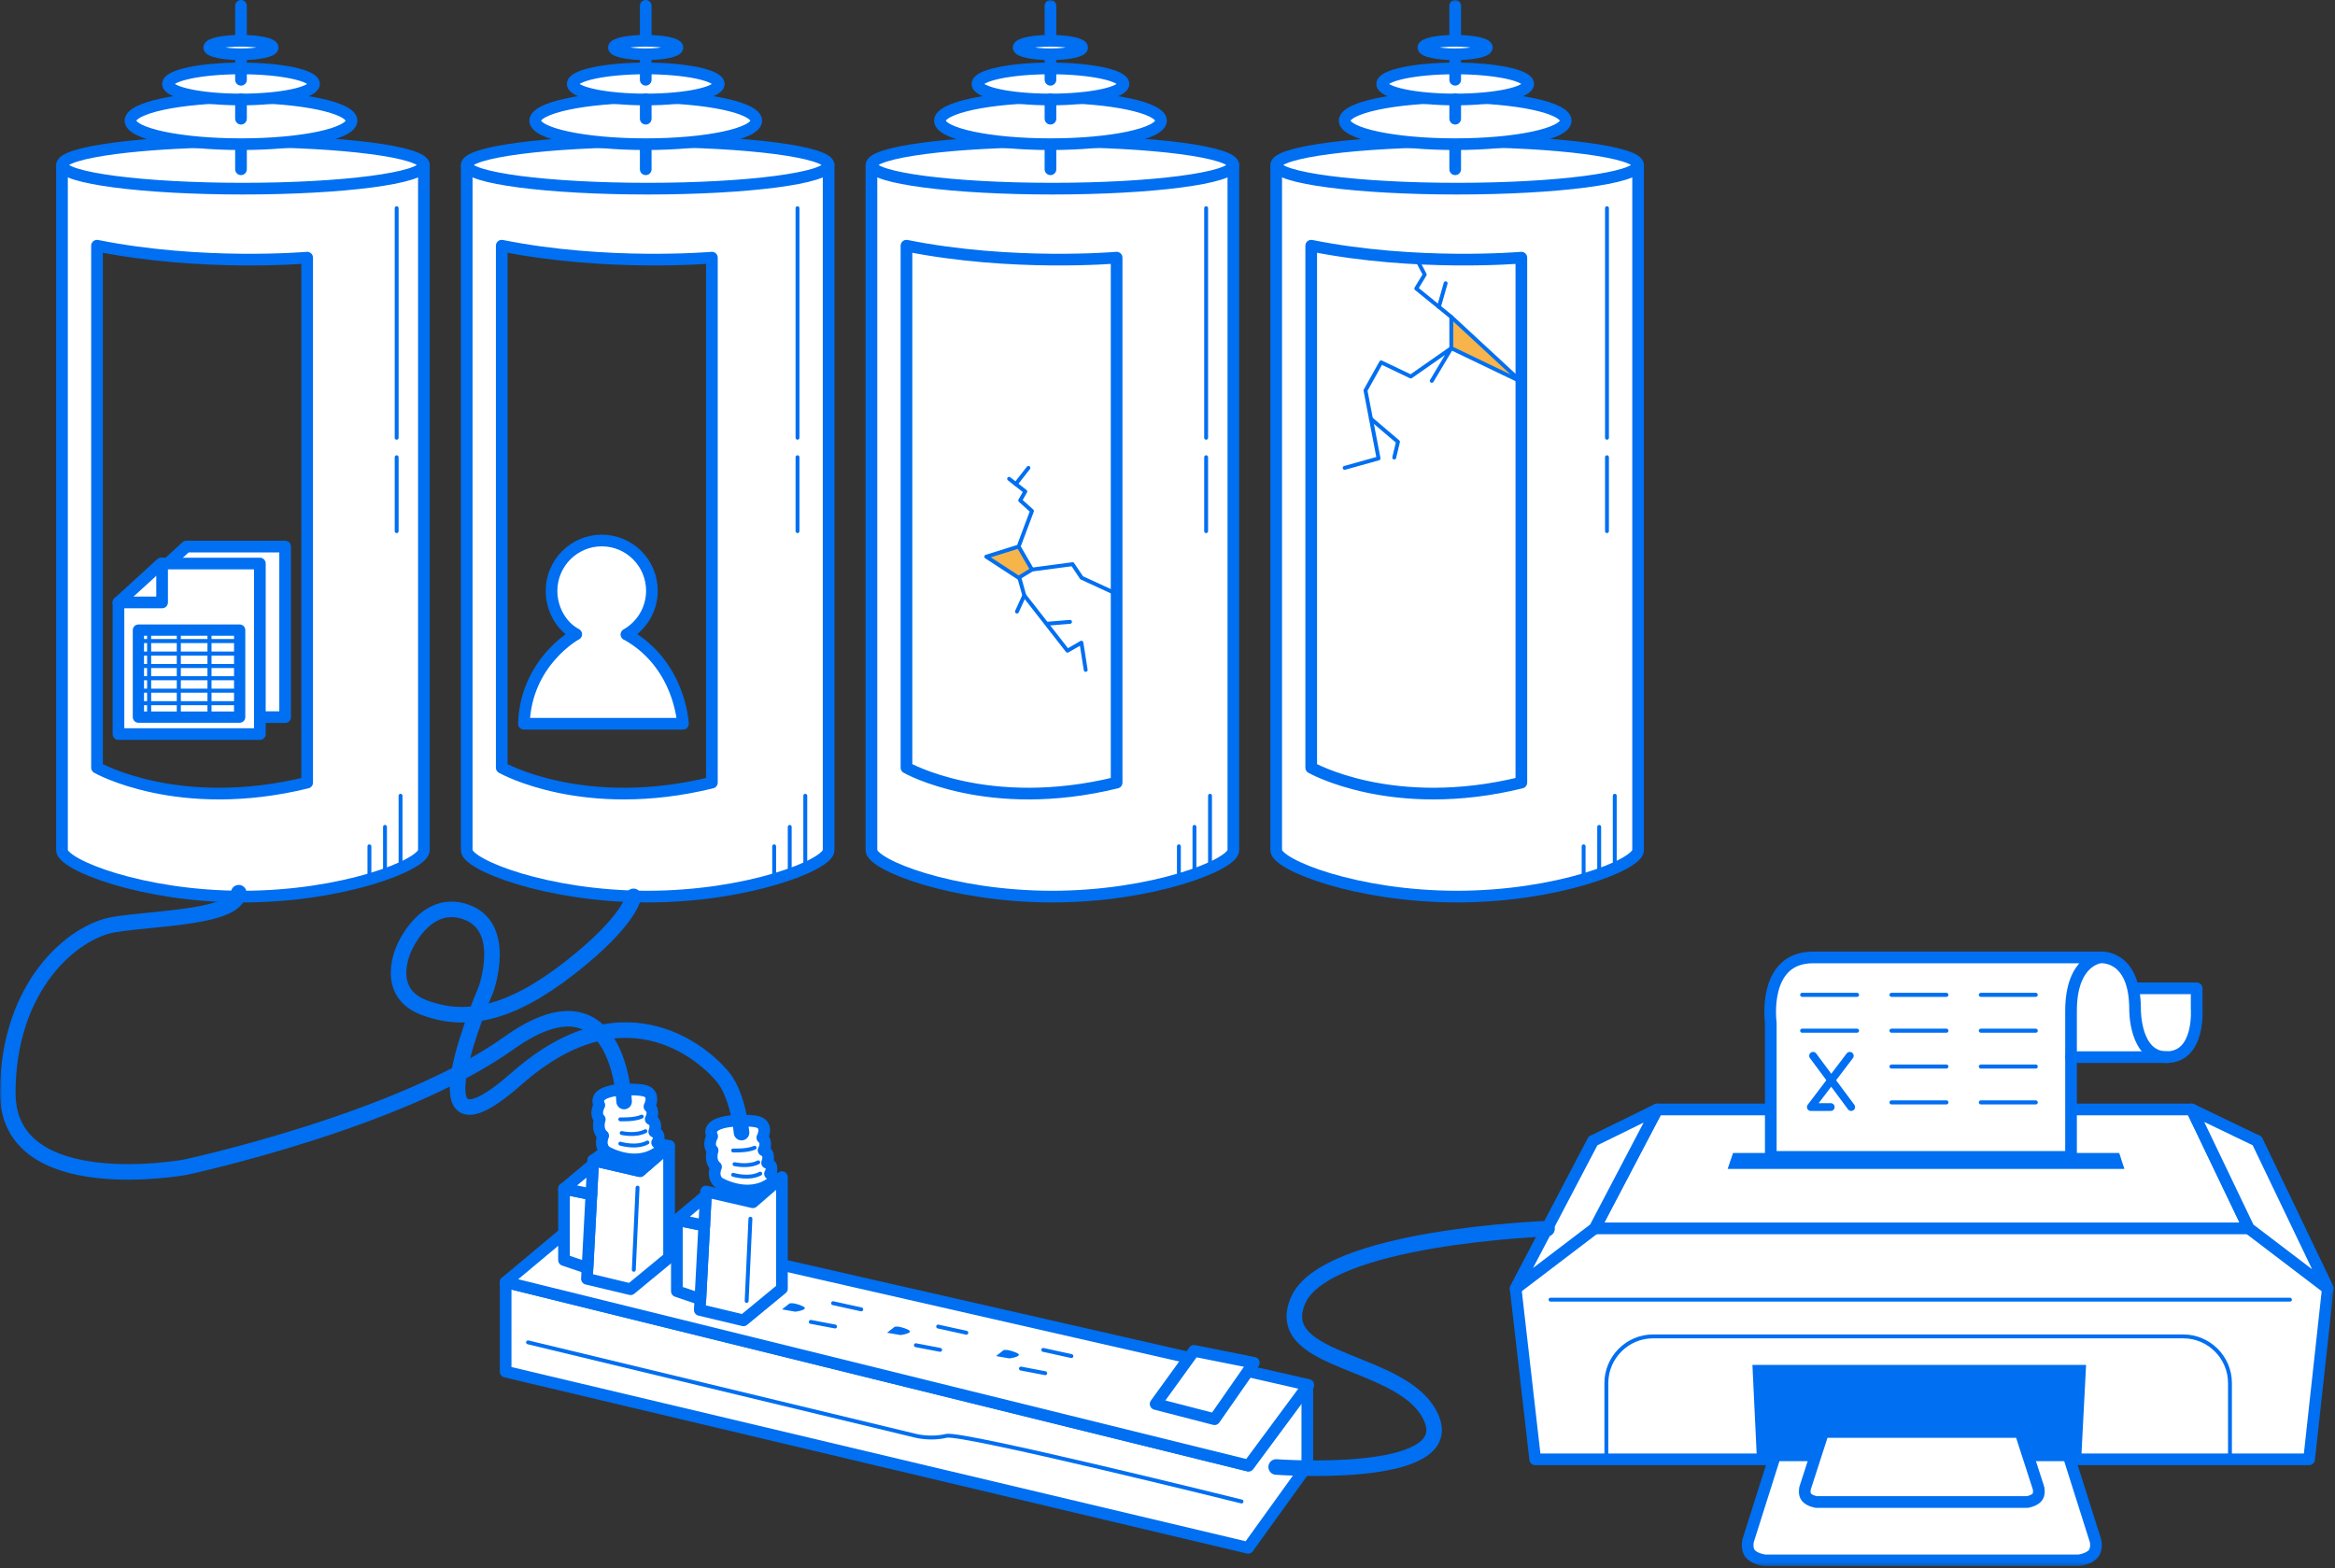 <?xml version="1.0" encoding="UTF-8"?>
<svg width="600px" height="403px" viewBox="0 0 600 403" version="1.1" xmlns="http://www.w3.org/2000/svg" xmlns:xlink="http://www.w3.org/1999/xlink">
    <rect x="0" y="0" width="600" height="403" fill="#333333" stroke="none"/>
    <!-- Generator: Sketch 46 (44423) - http://www.bohemiancoding.com/sketch -->
    <title>Page 1</title>
    <desc>Created with Sketch.</desc>
    <defs>
        <polygon id="path-1" points="0 402.5 599.658 402.5 599.658 0 0 0"></polygon>
    </defs>
    <g id="Main" stroke="none" stroke-width="1" fill="none" fill-rule="evenodd">
        <g id="Bison" transform="translate(-300, -6870)">
            <g id="Page-1" transform="translate(300, 6870)">
                <path d="M78.927,201.125 L78.927,66.214 C78.927,66.214 51.927,68.563 24.927,63.141 L24.927,197.284 C24.927,197.284 45.927,209.235 78.927,201.125 Z M108.487,42.458 L108.927,42.46 L108.927,217.965 L108.927,218.524 C108.927,222.223 88.164,230.417 62.346,230.417 C36.529,230.417 15.927,222.223 15.927,218.524 L15.927,217.965 L15.927,42.731 C15.927,42.731 32.958,46.7 62.476,46.7 C90.377,46.7 108.487,42.458 108.487,42.458 Z" id="Fill-1" fill="#FFFFFF"></path>
                <path d="M78.927,201.125 C45.927,209.235 24.927,197.284 24.927,197.284 L24.927,63.141 C51.927,68.563 78.927,66.214 78.927,66.214 L78.927,201.125 Z M108.487,42.458 C108.487,42.458 90.377,46.7 62.476,46.7 C32.958,46.7 15.927,42.731 15.927,42.731 L15.927,217.965 L15.927,218.524 C15.927,222.223 36.529,230.417 62.346,230.417 C88.164,230.417 108.927,222.223 108.927,218.524 L108.927,217.965 L108.927,42.46 L108.487,42.458 Z" id="Stroke-3" stroke="#006FF1" stroke-width="3" stroke-linecap="round" stroke-linejoin="round"></path>
                <path d="M108.927,42.406 C108.927,39.05 88.108,36.33 62.427,36.33 C36.746,36.33 15.927,39.05 15.927,42.406 C15.927,45.761 36.746,48.482 62.427,48.482 C88.108,48.482 108.927,45.761 108.927,42.406" id="Fill-5" fill="#FFFFFF"></path>
                <path d="M108.927,42.406 C108.927,39.05 88.108,36.33 62.427,36.33 C36.746,36.33 15.927,39.05 15.927,42.406 C15.927,45.761 36.746,48.482 62.427,48.482 C88.108,48.482 108.927,45.761 108.927,42.406 Z" id="Stroke-7" stroke="#006FF1" stroke-width="3" stroke-linecap="round" stroke-linejoin="round"></path>
                <path d="M90.331,31.012 C90.331,34.35 77.614,37.055 61.927,37.055 C46.239,37.055 33.522,34.35 33.522,31.012 C33.522,27.674 46.239,24.969 61.927,24.969 C77.614,24.969 90.331,27.674 90.331,31.012" id="Fill-9" fill="#FFFFFF"></path>
                <path d="M90.331,31.012 C90.331,34.35 77.614,37.055 61.927,37.055 C46.239,37.055 33.522,34.35 33.522,31.012 C33.522,27.674 46.239,24.969 61.927,24.969 C77.614,24.969 90.331,27.674 90.331,31.012 Z" id="Stroke-11" stroke="#006FF1" stroke-width="3" stroke-linecap="round" stroke-linejoin="round"></path>
                <path d="M70.068,12.212 C70.068,13.171 66.414,13.948 61.907,13.948 C57.399,13.948 53.746,13.171 53.746,12.212 C53.746,11.253 57.399,10.476 61.907,10.476 C66.414,10.476 70.068,11.253 70.068,12.212" id="Fill-13" fill="#FFFFFF"></path>
                <path d="M70.068,12.212 C70.068,13.171 66.414,13.948 61.907,13.948 C57.399,13.948 53.746,13.171 53.746,12.212 C53.746,11.253 57.399,10.476 61.907,10.476 C66.414,10.476 70.068,11.253 70.068,12.212 Z" id="Stroke-15" stroke="#006FF1" stroke-width="3" stroke-linecap="round" stroke-linejoin="round"></path>
                <path d="M80.691,21.575 C80.691,23.779 72.29,25.567 61.927,25.567 C51.563,25.567 43.162,23.779 43.162,21.575 C43.162,19.369 51.563,17.582 61.927,17.582 C72.29,17.582 80.691,19.369 80.691,21.575" id="Fill-17" fill="#FFFFFF"></path>
                <path d="M80.691,21.575 C80.691,23.779 72.29,25.567 61.927,25.567 C51.563,25.567 43.162,23.779 43.162,21.575 C43.162,19.369 51.563,17.582 61.927,17.582 C72.29,17.582 80.691,19.369 80.691,21.575 Z" id="Stroke-19" stroke="#006FF1" stroke-width="3" stroke-linecap="round" stroke-linejoin="round"></path>
                <g id="Group-24" transform="translate(61, 37.5)">
                    <path d="M0.927,6 L0.927,0" id="Fill-21" fill="#FFFFFF"></path>
                    <path d="M0.927,6 L0.927,0" id="Stroke-23" stroke="#006FF1" stroke-width="3" stroke-linecap="round" stroke-linejoin="round"></path>
                </g>
                <g id="Group-28" transform="translate(61, 25.5)">
                    <path d="M0.927,5 L0.927,0" id="Fill-25" fill="#FFFFFF"></path>
                    <path d="M0.927,5 L0.927,0" id="Stroke-27" stroke="#006FF1" stroke-width="3" stroke-linecap="round" stroke-linejoin="round"></path>
                </g>
                <g id="Group-32" transform="translate(61, 14.5)">
                    <path d="M0.927,6 L0.927,0" id="Fill-29" fill="#FFFFFF"></path>
                    <path d="M0.927,6 L0.927,0" id="Stroke-31" stroke="#006FF1" stroke-width="3" stroke-linecap="round" stroke-linejoin="round"></path>
                </g>
                <g id="Group-36" transform="translate(61, 1.5)">
                    <path d="M0.927,8 L0.927,0" id="Fill-33" fill="#FFFFFF"></path>
                    <path d="M0.927,8 L0.927,0" id="Stroke-35" stroke="#006FF1" stroke-width="3" stroke-linecap="round" stroke-linejoin="round"></path>
                </g>
                <path d="M182.927,201.125 C149.927,209.235 128.927,197.284 128.927,197.284 L128.927,63.141 C155.927,68.563 182.927,66.214 182.927,66.214 L182.927,201.125 Z M212.487,42.458 C212.487,42.458 194.377,46.7 166.476,46.7 C136.958,46.7 119.927,42.731 119.927,42.731 L119.927,217.965 L119.927,218.524 C119.927,222.223 140.529,230.417 166.346,230.417 C192.164,230.417 212.927,222.223 212.927,218.524 L212.927,217.965 L212.927,42.46 L212.487,42.458 Z" id="Fill-37" fill="#FFFFFF"></path>
                <path d="M182.927,201.125 C149.927,209.235 128.927,197.284 128.927,197.284 L128.927,63.141 C155.927,68.563 182.927,66.214 182.927,66.214 L182.927,201.125 Z M212.487,42.458 C212.487,42.458 194.377,46.7 166.476,46.7 C136.958,46.7 119.927,42.731 119.927,42.731 L119.927,217.965 L119.927,218.524 C119.927,222.223 140.529,230.417 166.346,230.417 C192.164,230.417 212.927,222.223 212.927,218.524 L212.927,217.965 L212.927,42.46 L212.487,42.458 Z" id="Stroke-39" stroke="#006FF1" stroke-width="3" stroke-linecap="round" stroke-linejoin="round"></path>
                <path d="M212.927,42.406 C212.927,39.05 192.108,36.33 166.427,36.33 C140.746,36.33 119.927,39.05 119.927,42.406 C119.927,45.761 140.746,48.482 166.427,48.482 C192.108,48.482 212.927,45.761 212.927,42.406" id="Fill-41" fill="#FFFFFF"></path>
                <path d="M212.927,42.406 C212.927,39.05 192.108,36.33 166.427,36.33 C140.746,36.33 119.927,39.05 119.927,42.406 C119.927,45.761 140.746,48.482 166.427,48.482 C192.108,48.482 212.927,45.761 212.927,42.406 Z" id="Stroke-43" stroke="#006FF1" stroke-width="3" stroke-linecap="round" stroke-linejoin="round"></path>
                <path d="M194.331,31.012 C194.331,34.35 181.614,37.055 165.927,37.055 C150.239,37.055 137.522,34.35 137.522,31.012 C137.522,27.674 150.239,24.969 165.927,24.969 C181.614,24.969 194.331,27.674 194.331,31.012" id="Fill-45" fill="#FFFFFF"></path>
                <path d="M194.331,31.012 C194.331,34.35 181.614,37.055 165.927,37.055 C150.239,37.055 137.522,34.35 137.522,31.012 C137.522,27.674 150.239,24.969 165.927,24.969 C181.614,24.969 194.331,27.674 194.331,31.012 Z" id="Stroke-47" stroke="#006FF1" stroke-width="3" stroke-linecap="round" stroke-linejoin="round"></path>
                <path d="M174.068,12.212 C174.068,13.171 170.414,13.948 165.907,13.948 C161.399,13.948 157.746,13.171 157.746,12.212 C157.746,11.253 161.399,10.476 165.907,10.476 C170.414,10.476 174.068,11.253 174.068,12.212" id="Fill-49" fill="#FFFFFF"></path>
                <path d="M174.068,12.212 C174.068,13.171 170.414,13.948 165.907,13.948 C161.399,13.948 157.746,13.171 157.746,12.212 C157.746,11.253 161.399,10.476 165.907,10.476 C170.414,10.476 174.068,11.253 174.068,12.212 Z" id="Stroke-51" stroke="#006FF1" stroke-width="3" stroke-linecap="round" stroke-linejoin="round"></path>
                <path d="M184.691,21.575 C184.691,23.779 176.29,25.567 165.927,25.567 C155.563,25.567 147.162,23.779 147.162,21.575 C147.162,19.369 155.563,17.582 165.927,17.582 C176.29,17.582 184.691,19.369 184.691,21.575" id="Fill-53" fill="#FFFFFF"></path>
                <path d="M184.691,21.575 C184.691,23.779 176.29,25.567 165.927,25.567 C155.563,25.567 147.162,23.779 147.162,21.575 C147.162,19.369 155.563,17.582 165.927,17.582 C176.29,17.582 184.691,19.369 184.691,21.575 Z" id="Stroke-55" stroke="#006FF1" stroke-width="3" stroke-linecap="round" stroke-linejoin="round"></path>
                <g id="Group-60" transform="translate(165, 37.5)">
                    <path d="M0.927,6 L0.927,0" id="Fill-57" fill="#FFFFFF"></path>
                    <path d="M0.927,6 L0.927,0" id="Stroke-59" stroke="#006FF1" stroke-width="3" stroke-linecap="round" stroke-linejoin="round"></path>
                </g>
                <g id="Group-64" transform="translate(165, 25.5)">
                    <path d="M0.927,5 L0.927,0" id="Fill-61" fill="#FFFFFF"></path>
                    <path d="M0.927,5 L0.927,0" id="Stroke-63" stroke="#006FF1" stroke-width="3" stroke-linecap="round" stroke-linejoin="round"></path>
                </g>
                <g id="Group-68" transform="translate(165, 14.5)">
                    <path d="M0.927,6 L0.927,0" id="Fill-65" fill="#FFFFFF"></path>
                    <path d="M0.927,6 L0.927,0" id="Stroke-67" stroke="#006FF1" stroke-width="3" stroke-linecap="round" stroke-linejoin="round"></path>
                </g>
                <g id="Group-72" transform="translate(165, 1.5)">
                    <path d="M0.927,8 L0.927,0" id="Fill-69" fill="#FFFFFF"></path>
                    <path d="M0.927,8 L0.927,0" id="Stroke-71" stroke="#006FF1" stroke-width="3" stroke-linecap="round" stroke-linejoin="round"></path>
                </g>
                <polygon id="Fill-73" fill="#FFFFFF" points="73.272 184.294 36.938 184.294 36.938 150.459 47.896 140.463 73.272 140.463"></polygon>
                <polygon id="Stroke-75" stroke="#006FF1" stroke-width="3" stroke-linecap="round" stroke-linejoin="round" points="73.272 184.294 36.938 184.294 36.938 150.459 47.896 140.463 73.272 140.463"></polygon>
                <polygon id="Fill-77" fill="#FFFFFF" points="66.774 188.651 30.44 188.651 30.44 154.816 41.398 144.82 66.774 144.82"></polygon>
                <polygon id="Stroke-79" stroke="#006FF1" stroke-width="3" stroke-linecap="round" stroke-linejoin="round" points="66.774 188.651 30.44 188.651 30.44 154.816 41.398 144.82 66.774 144.82"></polygon>
                <polyline id="Stroke-81" stroke="#006FF1" stroke-width="3" stroke-linecap="round" stroke-linejoin="round" points="30.44 154.816 41.654 154.816 41.654 144.82"></polyline>
                <mask id="mask-2" fill="white">
                    <use xlink:href="#path-1"></use>
                </mask>
                <g id="Clip-84"></g>
                <polygon id="Stroke-83" stroke="#006FF1" stroke-width="2.887" stroke-linecap="round" stroke-linejoin="round" mask="url(#mask-2)" points="35.567 184.293 61.584 184.293 61.584 161.929 35.567 161.929"></polygon>
                <path d="M38.322,161.929 L38.322,184.293" id="Stroke-85" stroke="#006FF1" stroke-width="1.04" stroke-linecap="round" stroke-linejoin="round" mask="url(#mask-2)"></path>
                <path d="M35.567,164.749 L61.584,164.749" id="Stroke-86" stroke="#006FF1" stroke-width="1.04" stroke-linecap="round" stroke-linejoin="round" mask="url(#mask-2)"></path>
                <path d="M35.567,167.953 L61.584,167.953" id="Stroke-87" stroke="#006FF1" stroke-width="1.04" stroke-linecap="round" stroke-linejoin="round" mask="url(#mask-2)"></path>
                <path d="M35.567,171.157 L61.584,171.157" id="Stroke-88" stroke="#006FF1" stroke-width="1.04" stroke-linecap="round" stroke-linejoin="round" mask="url(#mask-2)"></path>
                <path d="M35.567,174.297 L61.584,174.297" id="Stroke-89" stroke="#006FF1" stroke-width="1.04" stroke-linecap="round" stroke-linejoin="round" mask="url(#mask-2)"></path>
                <path d="M35.567,177.501 L61.584,177.501" id="Stroke-90" stroke="#006FF1" stroke-width="1.04" stroke-linecap="round" stroke-linejoin="round" mask="url(#mask-2)"></path>
                <path d="M35.567,180.705 L61.584,180.705" id="Stroke-91" stroke="#006FF1" stroke-width="1.04" stroke-linecap="round" stroke-linejoin="round" mask="url(#mask-2)"></path>
                <path d="M45.948,161.929 L45.948,184.293" id="Stroke-92" stroke="#006FF1" stroke-width="1.04" stroke-linecap="round" stroke-linejoin="round" mask="url(#mask-2)"></path>
                <path d="M53.83,161.929 L53.83,184.293" id="Stroke-93" stroke="#006FF1" stroke-width="1.04" stroke-linecap="round" stroke-linejoin="round" mask="url(#mask-2)"></path>
                <path d="M134.619,186 L175.496,186 C175.496,186 174.817,170.813 161.12,163.11 L160.962,163.062 C164.875,160.847 167.519,156.631 167.519,151.814 C167.519,144.69 161.744,138.903 154.62,138.903 C147.496,138.903 141.721,144.729 141.721,151.853 C141.721,156.581 144.274,161 148.067,163 L148.041,163 C148.041,163 135.15,170 134.619,186" id="Fill-94" fill="#FFFFFF" mask="url(#mask-2)"></path>
                <path d="M134.619,186 L175.496,186 C175.496,186 174.817,170.813 161.12,163.11 L160.962,163.062 C164.875,160.847 167.519,156.631 167.519,151.814 C167.519,144.69 161.744,138.903 154.62,138.903 C147.496,138.903 141.721,144.729 141.721,151.853 C141.721,156.581 144.274,161 148.067,163 L148.041,163 C148.041,163 135.15,170 134.619,186 Z" id="Stroke-95" stroke="#006FF1" stroke-width="3" stroke-linecap="round" stroke-linejoin="round" mask="url(#mask-2)"></path>
                <polygon id="Fill-96" fill="#FFFFFF" mask="url(#mask-2)" points="229.487 206.953 298.331 206.953 298.331 53.246 229.487 53.246"></polygon>
                <path d="M286.927,201.125 C253.927,209.235 232.927,197.284 232.927,197.284 L232.927,63.141 C259.927,68.563 286.927,66.214 286.927,66.214 L286.927,201.125 Z M316.487,42.458 C316.487,42.458 298.378,46.7 270.476,46.7 C240.958,46.7 223.927,42.731 223.927,42.731 L223.927,217.965 L223.927,218.524 C223.927,222.223 244.529,230.417 270.346,230.417 C296.164,230.417 316.927,222.223 316.927,218.524 L316.927,217.965 L316.927,42.46 L316.487,42.458 Z" id="Fill-97" fill="#FFFFFF" mask="url(#mask-2)"></path>
                <path d="M286.927,201.125 C253.927,209.235 232.927,197.284 232.927,197.284 L232.927,63.141 C259.927,68.563 286.927,66.214 286.927,66.214 L286.927,201.125 Z M316.487,42.458 C316.487,42.458 298.378,46.7 270.476,46.7 C240.958,46.7 223.927,42.731 223.927,42.731 L223.927,217.965 L223.927,218.524 C223.927,222.223 244.529,230.417 270.346,230.417 C296.164,230.417 316.927,222.223 316.927,218.524 L316.927,217.965 L316.927,42.46 L316.487,42.458 Z" id="Stroke-98" stroke="#006FF1" stroke-width="3" stroke-linecap="round" stroke-linejoin="round" mask="url(#mask-2)"></path>
                <path d="M316.927,42.406 C316.927,39.05 296.108,36.33 270.427,36.33 C244.746,36.33 223.927,39.05 223.927,42.406 C223.927,45.761 244.746,48.482 270.427,48.482 C296.108,48.482 316.927,45.761 316.927,42.406" id="Fill-99" fill="#FFFFFF" mask="url(#mask-2)"></path>
                <path d="M316.927,42.406 C316.927,39.05 296.108,36.33 270.427,36.33 C244.746,36.33 223.927,39.05 223.927,42.406 C223.927,45.761 244.746,48.482 270.427,48.482 C296.108,48.482 316.927,45.761 316.927,42.406 Z" id="Stroke-100" stroke="#006FF1" stroke-width="3" stroke-linecap="round" stroke-linejoin="round" mask="url(#mask-2)"></path>
                <path d="M298.331,31.012 C298.331,34.35 285.614,37.055 269.927,37.055 C254.239,37.055 241.522,34.35 241.522,31.012 C241.522,27.674 254.239,24.969 269.927,24.969 C285.614,24.969 298.331,27.674 298.331,31.012" id="Fill-101" fill="#FFFFFF" mask="url(#mask-2)"></path>
                <path d="M298.331,31.012 C298.331,34.35 285.614,37.055 269.927,37.055 C254.239,37.055 241.522,34.35 241.522,31.012 C241.522,27.674 254.239,24.969 269.927,24.969 C285.614,24.969 298.331,27.674 298.331,31.012 Z" id="Stroke-102" stroke="#006FF1" stroke-width="3" stroke-linecap="round" stroke-linejoin="round" mask="url(#mask-2)"></path>
                <path d="M278.068,12.212 C278.068,13.171 274.414,13.948 269.907,13.948 C265.399,13.948 261.746,13.171 261.746,12.212 C261.746,11.253 265.399,10.476 269.907,10.476 C274.414,10.476 278.068,11.253 278.068,12.212" id="Fill-103" fill="#FFFFFF" mask="url(#mask-2)"></path>
                <path d="M278.068,12.212 C278.068,13.171 274.414,13.948 269.907,13.948 C265.399,13.948 261.746,13.171 261.746,12.212 C261.746,11.253 265.399,10.476 269.907,10.476 C274.414,10.476 278.068,11.253 278.068,12.212 Z" id="Stroke-104" stroke="#006FF1" stroke-width="3" stroke-linecap="round" stroke-linejoin="round" mask="url(#mask-2)"></path>
                <path d="M288.691,21.575 C288.691,23.779 280.29,25.567 269.927,25.567 C259.563,25.567 251.162,23.779 251.162,21.575 C251.162,19.369 259.563,17.582 269.927,17.582 C280.29,17.582 288.691,19.369 288.691,21.575" id="Fill-105" fill="#FFFFFF" mask="url(#mask-2)"></path>
                <path d="M288.691,21.575 C288.691,23.779 280.29,25.567 269.927,25.567 C259.563,25.567 251.162,23.779 251.162,21.575 C251.162,19.369 259.563,17.582 269.927,17.582 C280.29,17.582 288.691,19.369 288.691,21.575 Z" id="Stroke-106" stroke="#006FF1" stroke-width="3" stroke-linecap="round" stroke-linejoin="round" mask="url(#mask-2)"></path>
                <g id="Group-109" mask="url(#mask-2)">
                    <g transform="translate(269, 37.5)">
                        <path d="M0.927,6 L0.927,0" id="Fill-107" stroke="none" fill="#FFFFFF" fill-rule="evenodd"></path>
                        <path d="M0.927,6 L0.927,0" id="Stroke-108" stroke="#006FF1" stroke-width="3" fill="none" stroke-linecap="round" stroke-linejoin="round"></path>
                    </g>
                </g>
                <g id="Group-112" mask="url(#mask-2)">
                    <g transform="translate(269, 25.5)">
                        <path d="M0.927,5 L0.927,0" id="Fill-110" stroke="none" fill="#FFFFFF" fill-rule="evenodd"></path>
                        <path d="M0.927,5 L0.927,0" id="Stroke-111" stroke="#006FF1" stroke-width="3" fill="none" stroke-linecap="round" stroke-linejoin="round"></path>
                    </g>
                </g>
                <g id="Group-115" mask="url(#mask-2)">
                    <g transform="translate(269, 14.5)">
                        <path d="M0.927,6 L0.927,0" id="Fill-113" stroke="none" fill="#FFFFFF" fill-rule="evenodd"></path>
                        <path d="M0.927,6 L0.927,0" id="Stroke-114" stroke="#006FF1" stroke-width="3" fill="none" stroke-linecap="round" stroke-linejoin="round"></path>
                    </g>
                </g>
                <g id="Group-118" mask="url(#mask-2)">
                    <g transform="translate(269, 1.5)">
                        <path d="M0.927,8 L0.927,0" id="Fill-116" stroke="none" fill="#FFFFFF" fill-rule="evenodd"></path>
                        <path d="M0.927,8 L0.927,0" id="Stroke-117" stroke="#006FF1" stroke-width="3" fill="none" stroke-linecap="round" stroke-linejoin="round"></path>
                    </g>
                </g>
                <polygon id="Fill-119" fill="#F6B44B" mask="url(#mask-2)" points="261.745 140.462 253.432 143.062 261.745 148.48 265.173 146.373"></polygon>
                <polygon id="Stroke-120" stroke="#006FF1" stroke-linecap="round" stroke-linejoin="round" mask="url(#mask-2)" points="261.745 140.462 253.432 143.062 261.745 148.48 265.173 146.373"></polygon>
                <polyline id="Stroke-121" stroke="#006FF1" stroke-linecap="round" stroke-linejoin="round" mask="url(#mask-2)" points="261.745 140.462 265.173 131.321 262.153 128.597 263.459 126.309 261.011 124.392 259.303 123.053"></polyline>
                <path d="M264.265,120.238 L261.012,124.392" id="Stroke-122" stroke="#006FF1" stroke-linecap="round" stroke-linejoin="round" mask="url(#mask-2)"></path>
                <polyline id="Stroke-123" stroke="#006FF1" stroke-linecap="round" stroke-linejoin="round" mask="url(#mask-2)" points="265.173 146.374 275.603 144.987 277.939 148.481 286.281 152.328"></polyline>
                <polyline id="Stroke-124" stroke="#006FF1" stroke-linecap="round" stroke-linejoin="round" mask="url(#mask-2)" points="261.933 148.484 263.203 153.014 261.318 157.165"></polyline>
                <polyline id="Stroke-125" stroke="#006FF1" stroke-linecap="round" stroke-linejoin="round" mask="url(#mask-2)" points="263.203 153.015 270.304 162.11 274.297 167.225 277.877 165.162 278.978 172.157"></polyline>
                <path d="M274.944,159.81 L269.156,160.288" id="Stroke-126" stroke="#006FF1" stroke-linecap="round" stroke-linejoin="round" mask="url(#mask-2)"></path>
                <polygon id="Fill-127" fill="#FFFFFF" mask="url(#mask-2)" points="333.487 206.953 402.331 206.953 402.331 53.246 333.487 53.246"></polygon>
                <path d="M390.927,201.125 C357.927,209.235 336.927,197.284 336.927,197.284 L336.927,63.141 C363.927,68.563 390.927,66.214 390.927,66.214 L390.927,201.125 Z M420.487,42.458 C420.487,42.458 402.378,46.7 374.476,46.7 C344.958,46.7 327.927,42.731 327.927,42.731 L327.927,217.965 L327.927,218.524 C327.927,222.223 348.529,230.417 374.346,230.417 C400.164,230.417 420.927,222.223 420.927,218.524 L420.927,217.965 L420.927,42.46 L420.487,42.458 Z" id="Fill-128" fill="#FFFFFF" mask="url(#mask-2)"></path>
                <path d="M390.927,201.125 C357.927,209.235 336.927,197.284 336.927,197.284 L336.927,63.141 C363.927,68.563 390.927,66.214 390.927,66.214 L390.927,201.125 Z M420.487,42.458 C420.487,42.458 402.378,46.7 374.476,46.7 C344.958,46.7 327.927,42.731 327.927,42.731 L327.927,217.965 L327.927,218.524 C327.927,222.223 348.529,230.417 374.346,230.417 C400.164,230.417 420.927,222.223 420.927,218.524 L420.927,217.965 L420.927,42.46 L420.487,42.458 Z" id="Stroke-129" stroke="#006FF1" stroke-width="3" stroke-linecap="round" stroke-linejoin="round" mask="url(#mask-2)"></path>
                <path d="M420.927,42.406 C420.927,39.05 400.108,36.33 374.427,36.33 C348.746,36.33 327.927,39.05 327.927,42.406 C327.927,45.761 348.746,48.482 374.427,48.482 C400.108,48.482 420.927,45.761 420.927,42.406" id="Fill-130" fill="#FFFFFF" mask="url(#mask-2)"></path>
                <path d="M420.927,42.406 C420.927,39.05 400.108,36.33 374.427,36.33 C348.746,36.33 327.927,39.05 327.927,42.406 C327.927,45.761 348.746,48.482 374.427,48.482 C400.108,48.482 420.927,45.761 420.927,42.406 Z" id="Stroke-131" stroke="#006FF1" stroke-width="3" stroke-linecap="round" stroke-linejoin="round" mask="url(#mask-2)"></path>
                <path d="M402.331,31.012 C402.331,34.35 389.614,37.055 373.927,37.055 C358.239,37.055 345.522,34.35 345.522,31.012 C345.522,27.674 358.239,24.969 373.927,24.969 C389.614,24.969 402.331,27.674 402.331,31.012" id="Fill-132" fill="#FFFFFF" mask="url(#mask-2)"></path>
                <path d="M402.331,31.012 C402.331,34.35 389.614,37.055 373.927,37.055 C358.239,37.055 345.522,34.35 345.522,31.012 C345.522,27.674 358.239,24.969 373.927,24.969 C389.614,24.969 402.331,27.674 402.331,31.012 Z" id="Stroke-133" stroke="#006FF1" stroke-width="3" stroke-linecap="round" stroke-linejoin="round" mask="url(#mask-2)"></path>
                <path d="M382.068,12.212 C382.068,13.171 378.414,13.948 373.907,13.948 C369.399,13.948 365.746,13.171 365.746,12.212 C365.746,11.253 369.399,10.476 373.907,10.476 C378.414,10.476 382.068,11.253 382.068,12.212" id="Fill-134" fill="#FFFFFF" mask="url(#mask-2)"></path>
                <path d="M382.068,12.212 C382.068,13.171 378.414,13.948 373.907,13.948 C369.399,13.948 365.746,13.171 365.746,12.212 C365.746,11.253 369.399,10.476 373.907,10.476 C378.414,10.476 382.068,11.253 382.068,12.212 Z" id="Stroke-135" stroke="#006FF1" stroke-width="3" stroke-linecap="round" stroke-linejoin="round" mask="url(#mask-2)"></path>
                <path d="M392.691,21.575 C392.691,23.779 384.29,25.567 373.927,25.567 C363.563,25.567 355.162,23.779 355.162,21.575 C355.162,19.369 363.563,17.582 373.927,17.582 C384.29,17.582 392.691,19.369 392.691,21.575" id="Fill-136" fill="#FFFFFF" mask="url(#mask-2)"></path>
                <path d="M392.691,21.575 C392.691,23.779 384.29,25.567 373.927,25.567 C363.563,25.567 355.162,23.779 355.162,21.575 C355.162,19.369 363.563,17.582 373.927,17.582 C384.29,17.582 392.691,19.369 392.691,21.575 Z" id="Stroke-137" stroke="#006FF1" stroke-width="3" stroke-linecap="round" stroke-linejoin="round" mask="url(#mask-2)"></path>
                <g id="Group-140" mask="url(#mask-2)">
                    <g transform="translate(373, 37.5)">
                        <path d="M0.927,6 L0.927,0" id="Fill-138" stroke="none" fill="#FFFFFF" fill-rule="evenodd"></path>
                        <path d="M0.927,6 L0.927,0" id="Stroke-139" stroke="#006FF1" stroke-width="3" fill="none" stroke-linecap="round" stroke-linejoin="round"></path>
                    </g>
                </g>
                <g id="Group-143" mask="url(#mask-2)">
                    <g transform="translate(373, 25.5)">
                        <path d="M0.927,5 L0.927,0" id="Fill-141" stroke="none" fill="#FFFFFF" fill-rule="evenodd"></path>
                        <path d="M0.927,5 L0.927,0" id="Stroke-142" stroke="#006FF1" stroke-width="3" fill="none" stroke-linecap="round" stroke-linejoin="round"></path>
                    </g>
                </g>
                <g id="Group-146" mask="url(#mask-2)">
                    <g transform="translate(373, 14.5)">
                        <path d="M0.927,6 L0.927,0" id="Fill-144" stroke="none" fill="#FFFFFF" fill-rule="evenodd"></path>
                        <path d="M0.927,6 L0.927,0" id="Stroke-145" stroke="#006FF1" stroke-width="3" fill="none" stroke-linecap="round" stroke-linejoin="round"></path>
                    </g>
                </g>
                <g id="Group-149" mask="url(#mask-2)">
                    <g transform="translate(373, 1.5)">
                        <path d="M0.927,8 L0.927,0" id="Fill-147" stroke="none" fill="#FFFFFF" fill-rule="evenodd"></path>
                        <path d="M0.927,8 L0.927,0" id="Stroke-148" stroke="#006FF1" stroke-width="3" fill="none" stroke-linecap="round" stroke-linejoin="round"></path>
                    </g>
                </g>
                <polygon id="Fill-150" fill="#F6B44B" mask="url(#mask-2)" points="372.927 81.462 372.927 89.48 390.927 98.123"></polygon>
                <polygon id="Stroke-151" stroke="#006FF1" stroke-linecap="round" stroke-linejoin="round" mask="url(#mask-2)" points="372.927 81.462 372.927 89.48 390.927 98.123"></polygon>
                <polyline id="Stroke-152" stroke="#006FF1" stroke-linecap="round" stroke-linejoin="round" mask="url(#mask-2)" points="372.927 81.462 363.927 74.145 366.097 70.562 363.927 66.401"></polyline>
                <path d="M369.742,78.873 L371.471,72.802" id="Stroke-153" stroke="#006FF1" stroke-linecap="round" stroke-linejoin="round" mask="url(#mask-2)"></path>
                <polyline id="Stroke-154" stroke="#006FF1" stroke-linecap="round" stroke-linejoin="round" mask="url(#mask-2)" points="345.523 120.238 354.232 117.804 350.873 100.34 354.903 93.12 362.515 96.758 372.927 89.481 367.91 97.877"></polyline>
                <polyline id="Stroke-155" stroke="#006FF1" stroke-linecap="round" stroke-linejoin="round" mask="url(#mask-2)" points="352.275 107.631 359.225 113.55 358.261 117.58"></polyline>
                <polygon id="Fill-156" fill="#FFFFFF" mask="url(#mask-2)" points="598.158 331.148 593.35 375.031 394.48 375.031 389.458 331.148 409.365 293.197 579.974 293.197"></polygon>
                <polygon id="Stroke-157" stroke="#006FF1" stroke-width="3" stroke-linecap="round" stroke-linejoin="round" mask="url(#mask-2)" points="598.158 331.148 593.35 375.031 394.48 375.031 389.458 331.148 409.365 293.197 579.974 293.197"></polygon>
                <polygon id="Fill-158" fill="#FFFFFF" mask="url(#mask-2)" points="577.841 315.682 409.775 315.682 425.806 285.12 563.198 285.12"></polygon>
                <polygon id="Stroke-159" stroke="#006FF1" stroke-width="3" stroke-linecap="round" stroke-linejoin="round" mask="url(#mask-2)" points="577.841 315.682 409.775 315.682 425.806 285.12 563.198 285.12"></polygon>
                <path d="M398.427,334 L588.427,334" id="Stroke-160" stroke="#006FF1" stroke-linecap="round" stroke-linejoin="round" mask="url(#mask-2)"></path>
                <path d="M534.36,272.162 L551.05,272.162 L548.879,254.783 C548.879,254.783 537.481,235.627 533.546,254.021 C529.611,272.416 534.36,272.162 534.36,272.162" id="Fill-161" fill="#FFFFFF" mask="url(#mask-2)"></path>
                <g id="Group-164" mask="url(#mask-2)">
                    <g transform="translate(454, 245.5)">
                        <path d="M85.724,0.549 C85.724,0.549 78.174,1.19 78.174,14.275 L78.174,51.809 L1.022,51.809 L1.022,17.356 C1.022,17.356 -1.303,0.549 11.87,0.549 L85.724,0.549 C85.724,0.549 94.625,-0.311 94.625,13.846 C94.625,13.846 94.427,26.389 102.932,26.174 C111.437,25.96 110.448,13.631 110.448,13.631 L110.448,8.483 L94.094,8.483" id="Fill-162" stroke="none" fill="#FFFFFF" fill-rule="evenodd"></path>
                        <path d="M85.724,0.549 C85.724,0.549 78.174,1.19 78.174,14.275 L78.174,51.809 L1.022,51.809 L1.022,17.356 C1.022,17.356 -1.303,0.549 11.87,0.549 L85.724,0.549 C85.724,0.549 94.625,-0.311 94.625,13.846 C94.625,13.846 94.427,26.389 102.932,26.174 C111.437,25.96 110.448,13.631 110.448,13.631 L110.448,8.483 L94.094,8.483" id="Stroke-163" stroke="#006FF1" stroke-width="2.996" fill="none" stroke-linecap="round" stroke-linejoin="round"></path>
                    </g>
                </g>
                <path d="M532.174,271.674 L556.932,271.674" id="Stroke-165" stroke="#006FF1" stroke-width="2.996" stroke-linecap="round" stroke-linejoin="round" mask="url(#mask-2)"></path>
                <path d="M463.079,255.664 L477.186,255.664" id="Stroke-166" stroke="#006FF1" stroke-width="1.04" stroke-linecap="round" stroke-linejoin="round" mask="url(#mask-2)"></path>
                <path d="M486.039,255.664 L500.146,255.664" id="Stroke-167" stroke="#006FF1" stroke-width="1.04" stroke-linecap="round" stroke-linejoin="round" mask="url(#mask-2)"></path>
                <path d="M508.999,255.664 L523.106,255.664" id="Stroke-168" stroke="#006FF1" stroke-width="1.04" stroke-linecap="round" stroke-linejoin="round" mask="url(#mask-2)"></path>
                <path d="M463.079,264.877 L477.186,264.877" id="Stroke-169" stroke="#006FF1" stroke-width="1.04" stroke-linecap="round" stroke-linejoin="round" mask="url(#mask-2)"></path>
                <path d="M486.039,264.877 L500.146,264.877" id="Stroke-170" stroke="#006FF1" stroke-width="1.04" stroke-linecap="round" stroke-linejoin="round" mask="url(#mask-2)"></path>
                <path d="M508.999,264.877 L523.106,264.877" id="Stroke-171" stroke="#006FF1" stroke-width="1.04" stroke-linecap="round" stroke-linejoin="round" mask="url(#mask-2)"></path>
                <path d="M486.039,274.089 L500.146,274.089" id="Stroke-172" stroke="#006FF1" stroke-width="1.04" stroke-linecap="round" stroke-linejoin="round" mask="url(#mask-2)"></path>
                <path d="M508.999,274.089 L523.106,274.089" id="Stroke-173" stroke="#006FF1" stroke-width="1.04" stroke-linecap="round" stroke-linejoin="round" mask="url(#mask-2)"></path>
                <path d="M486.039,283.302 L500.146,283.302" id="Stroke-174" stroke="#006FF1" stroke-width="1.04" stroke-linecap="round" stroke-linejoin="round" mask="url(#mask-2)"></path>
                <path d="M508.999,283.302 L523.106,283.302" id="Stroke-175" stroke="#006FF1" stroke-width="1.04" stroke-linecap="round" stroke-linejoin="round" mask="url(#mask-2)"></path>
                <polygon id="Fill-176" fill="#006FF1" mask="url(#mask-2)" points="545.882 300.401 443.933 300.401 445.318 296.31 544.553 296.31"></polygon>
                <polygon id="Fill-177" fill="#FFFFFF" mask="url(#mask-2)" points="409.775 315.682 389.458 331.148 409.365 293.197 425.806 285.12"></polygon>
                <polygon id="Stroke-178" stroke="#006FF1" stroke-width="3" stroke-linecap="round" stroke-linejoin="round" mask="url(#mask-2)" points="409.775 315.682 389.458 331.148 409.365 293.197 425.806 285.12"></polygon>
                <polygon id="Fill-179" fill="#FFFFFF" mask="url(#mask-2)" points="577.841 315.682 598.158 331.148 579.974 293.197 563.198 285.12"></polygon>
                <polygon id="Stroke-180" stroke="#006FF1" stroke-width="3" stroke-linecap="round" stroke-linejoin="round" mask="url(#mask-2)" points="577.841 315.682 598.158 331.148 579.974 293.197 563.198 285.12"></polygon>
                <path d="M573.011,375.031 L573.011,355.44 C573.011,348.839 567.611,343.44 561.011,343.44 L424.768,343.44 C418.168,343.44 412.768,348.839 412.768,355.44 L412.768,375.031" id="Stroke-181" stroke="#006FF1" stroke-linecap="round" stroke-linejoin="round" mask="url(#mask-2)"></path>
                <polygon id="Fill-182" fill="#006FF1" mask="url(#mask-2)" points="536.04 350.765 450.3 350.765 451.455 375.031 534.782 375.031"></polygon>
                <path d="M538.45,395.92 L531.508,374 L497.874,374 L489.777,374 L456.143,374 L449.201,395.92 C449.201,395.92 448.677,398.056 449.767,399.321 C450.969,400.716 453.507,401 453.507,401 L489.777,401 L497.874,401 L534.145,401 C534.145,401 536.682,400.716 537.884,399.321 C538.974,398.056 538.45,395.92 538.45,395.92" id="Fill-183" fill="#FFFFFF" mask="url(#mask-2)"></path>
                <path d="M538.45,395.92 L531.508,374 L497.874,374 L489.777,374 L456.143,374 L449.201,395.92 C449.201,395.92 448.677,398.056 449.767,399.321 C450.969,400.716 453.507,401 453.507,401 L489.777,401 L497.874,401 L534.145,401 C534.145,401 536.682,400.716 537.884,399.321 C538.974,398.056 538.45,395.92 538.45,395.92 Z" id="Stroke-184" stroke="#006FF1" stroke-width="3" stroke-linecap="round" stroke-linejoin="round" mask="url(#mask-2)"></path>
                <path d="M523.822,382.447 L519.155,368 L496.547,368 L491.104,368 L468.496,368 L463.829,382.447 C463.829,382.447 463.477,383.952 464.21,384.802 C465.018,385.74 466.723,386 466.723,386 L491.104,386 L496.547,386 L520.928,386 C520.928,386 522.634,385.74 523.442,384.802 C524.174,383.952 523.822,382.447 523.822,382.447" id="Fill-185" fill="#FFFFFF" mask="url(#mask-2)"></path>
                <path d="M523.822,382.447 L519.155,368 L496.547,368 L491.104,368 L468.496,368 L463.829,382.447 C463.829,382.447 463.477,383.952 464.21,384.802 C465.018,385.74 466.723,386 466.723,386 L491.104,386 L496.547,386 L520.928,386 C520.928,386 522.634,385.74 523.442,384.802 C524.174,383.952 523.822,382.447 523.822,382.447 Z" id="Stroke-186" stroke="#006FF1" stroke-width="3" stroke-linecap="round" stroke-linejoin="round" mask="url(#mask-2)"></path>
                <polygon id="Fill-187" fill="#FFFFFF" mask="url(#mask-2)" points="129.927 329.5 129.927 352.5 320.708 397.774 335.927 376.643 335.927 355.923 320.708 376.643"></polygon>
                <polygon id="Stroke-188" stroke="#006FF1" stroke-width="3" stroke-linecap="round" stroke-linejoin="round" mask="url(#mask-2)" points="129.927 329.5 129.927 352.5 320.708 397.774 335.927 376.643 335.927 355.923 320.708 376.643"></polygon>
                <polygon id="Fill-189" fill="#FFFFFF" mask="url(#mask-2)" points="336.183 355.923 149.319 313.292 129.927 329.5 320.836 376.643"></polygon>
                <polygon id="Stroke-190" stroke="#006FF1" stroke-width="3" stroke-linecap="round" stroke-linejoin="round" mask="url(#mask-2)" points="336.183 355.923 149.319 313.292 129.927 329.5 320.836 376.643"></polygon>
                <path d="M202.884,334.973 L200.942,336.5 L204.385,337.092 C204.385,337.092 208.445,336.562 206.062,335.591 C203.678,334.62 202.884,334.973 202.884,334.973" id="Fill-191" fill="#006FF1" mask="url(#mask-2)"></path>
                <path d="M229.884,340.973 L227.942,342.5 L231.385,343.092 C231.385,343.092 235.445,342.562 233.062,341.591 C230.678,340.62 229.884,340.973 229.884,340.973" id="Fill-192" fill="#006FF1" mask="url(#mask-2)"></path>
                <path d="M257.884,346.973 L255.942,348.5 L259.385,349.092 C259.385,349.092 263.445,348.562 261.062,347.591 C258.678,346.62 257.884,346.973 257.884,346.973" id="Fill-193" fill="#006FF1" mask="url(#mask-2)"></path>
                <path d="M214.066,334.91 L221.311,336.5" id="Stroke-194" stroke="#006FF1" stroke-linecap="round" stroke-linejoin="round" mask="url(#mask-2)"></path>
                <path d="M208.34,339.709 L214.577,340.897" id="Stroke-195" stroke="#006FF1" stroke-linecap="round" stroke-linejoin="round" mask="url(#mask-2)"></path>
                <path d="M241.066,340.91 L248.311,342.5" id="Stroke-196" stroke="#006FF1" stroke-linecap="round" stroke-linejoin="round" mask="url(#mask-2)"></path>
                <path d="M235.34,345.709 L241.577,346.897" id="Stroke-197" stroke="#006FF1" stroke-linecap="round" stroke-linejoin="round" mask="url(#mask-2)"></path>
                <path d="M268.066,346.91 L275.311,348.5" id="Stroke-198" stroke="#006FF1" stroke-linecap="round" stroke-linejoin="round" mask="url(#mask-2)"></path>
                <path d="M262.34,351.709 L268.577,352.897" id="Stroke-199" stroke="#006FF1" stroke-linecap="round" stroke-linejoin="round" mask="url(#mask-2)"></path>
                <polygon id="Fill-200" fill="#FFFFFF" mask="url(#mask-2)" points="150.818 328.641 162.033 331.315 171.927 323.159 171.927 294.5 164.446 300.969 152.427 298.195"></polygon>
                <polygon id="Stroke-201" stroke="#006FF1" stroke-width="3" stroke-linecap="round" stroke-linejoin="round" mask="url(#mask-2)" points="150.818 328.641 162.033 331.315 171.927 323.159 171.927 294.5 164.446 300.969 152.427 298.195"></polygon>
                <path d="M163.827,305.197 L162.861,326.328" id="Stroke-202" stroke="#006FF1" stroke-linecap="round" stroke-linejoin="round" mask="url(#mask-2)"></path>
                <polygon id="Fill-203" fill="#FFFFFF" mask="url(#mask-2)" points="150.965 325.857 144.927 323.818 144.927 305.5 151.965 306.929"></polygon>
                <polygon id="Stroke-204" stroke="#006FF1" stroke-width="3" stroke-linecap="round" stroke-linejoin="round" mask="url(#mask-2)" points="150.965 325.857 144.927 323.818 144.927 305.5 151.965 306.929"></polygon>
                <polygon id="Fill-205" fill="#FFFFFF" mask="url(#mask-2)" points="144.927 305.5 152.369 299.281 151.965 306.93"></polygon>
                <polygon id="Stroke-206" stroke="#006FF1" stroke-width="3" stroke-linecap="round" stroke-linejoin="round" mask="url(#mask-2)" points="144.927 305.5 152.369 299.281 151.965 306.93"></polygon>
                <polygon id="Fill-207" fill="#FFFFFF" mask="url(#mask-2)" points="152.426 298.195 160.664 292.357 171.927 294.5 164.445 300.969"></polygon>
                <polygon id="Stroke-208" stroke="#006FF1" stroke-width="3" stroke-linecap="round" stroke-linejoin="round" mask="url(#mask-2)" points="152.426 298.195 160.664 292.357 171.927 294.5 164.445 300.969"></polygon>
                <path d="M155.651,295.909 C155.651,295.909 163.196,300.517 169.314,295.909 C169.314,295.909 170.287,294.448 168.861,293.638 C168.861,293.638 170.158,291.693 168.116,290.818 C168.116,290.818 169.153,288.485 167.208,287.61 C167.208,287.61 168.375,285.665 166.884,284.369 C166.884,284.369 168.772,280.796 165.196,280.21 C161.619,279.623 152.004,279.799 153.997,284.021 C153.997,284.021 152.707,286.249 154.115,287.656 C154.115,287.656 153.176,290.353 154.994,291.877 C154.994,291.877 153.845,294.254 155.651,295.909" id="Fill-209" fill="#FFFFFF" mask="url(#mask-2)"></path>
                <path d="M155.651,295.909 C155.651,295.909 163.196,300.517 169.314,295.909 C169.314,295.909 170.287,294.448 168.861,293.638 C168.861,293.638 170.158,291.693 168.116,290.818 C168.116,290.818 169.153,288.485 167.208,287.61 C167.208,287.61 168.375,285.665 166.884,284.369 C166.884,284.369 168.772,280.796 165.196,280.21 C161.619,279.623 152.004,279.799 153.997,284.021 C153.997,284.021 152.707,286.249 154.115,287.656 C154.115,287.656 153.176,290.353 154.994,291.877 C154.994,291.877 153.845,294.254 155.651,295.909 Z" id="Stroke-210" stroke="#006FF1" stroke-width="3" stroke-linecap="round" stroke-linejoin="round" mask="url(#mask-2)"></path>
                <path d="M159.392,287.656 C159.392,287.656 163.026,287.832 164.903,286.952" id="Stroke-211" stroke="#006FF1" stroke-linecap="round" stroke-linejoin="round" mask="url(#mask-2)"></path>
                <path d="M159.743,291.174 C159.743,291.174 163.293,291.995 165.841,290.705" id="Stroke-212" stroke="#006FF1" stroke-linecap="round" stroke-linejoin="round" mask="url(#mask-2)"></path>
                <path d="M159.392,293.907 C159.392,293.907 163.468,295.159 166.356,293.611" id="Stroke-213" stroke="#006FF1" stroke-linecap="round" stroke-linejoin="round" mask="url(#mask-2)"></path>
                <polygon id="Fill-214" fill="#FFFFFF" mask="url(#mask-2)" points="179.818 336.641 191.033 339.315 200.927 331.159 200.927 302.5 193.446 308.969 181.427 306.195"></polygon>
                <polygon id="Stroke-215" stroke="#006FF1" stroke-width="3" stroke-linecap="round" stroke-linejoin="round" mask="url(#mask-2)" points="179.818 336.641 191.033 339.315 200.927 331.159 200.927 302.5 193.446 308.969 181.427 306.195"></polygon>
                <path d="M192.827,313.197 L191.861,334.328" id="Stroke-216" stroke="#006FF1" stroke-linecap="round" stroke-linejoin="round" mask="url(#mask-2)"></path>
                <polygon id="Fill-217" fill="#FFFFFF" mask="url(#mask-2)" points="179.965 333.857 173.927 331.818 173.927 313.5 180.965 314.929"></polygon>
                <polygon id="Stroke-218" stroke="#006FF1" stroke-width="3" stroke-linecap="round" stroke-linejoin="round" mask="url(#mask-2)" points="179.965 333.857 173.927 331.818 173.927 313.5 180.965 314.929"></polygon>
                <polygon id="Fill-219" fill="#FFFFFF" mask="url(#mask-2)" points="173.927 313.5 181.369 307.281 180.965 314.93"></polygon>
                <polygon id="Stroke-220" stroke="#006FF1" stroke-width="3" stroke-linecap="round" stroke-linejoin="round" mask="url(#mask-2)" points="173.927 313.5 181.369 307.281 180.965 314.93"></polygon>
                <path d="M184.651,303.909 C184.651,303.909 192.196,308.517 198.314,303.909 C198.314,303.909 199.287,302.448 197.861,301.638 C197.861,301.638 199.158,299.693 197.116,298.818 C197.116,298.818 198.153,296.485 196.208,295.61 C196.208,295.61 197.375,293.665 195.884,292.369 C195.884,292.369 197.772,288.796 194.196,288.21 C190.619,287.623 181.004,287.799 182.997,292.021 C182.997,292.021 181.707,294.249 183.115,295.656 C183.115,295.656 182.176,298.353 183.994,299.877 C183.994,299.877 182.845,302.254 184.651,303.909" id="Fill-221" fill="#FFFFFF" mask="url(#mask-2)"></path>
                <path d="M184.651,303.909 C184.651,303.909 192.196,308.517 198.314,303.909 C198.314,303.909 199.287,302.448 197.861,301.638 C197.861,301.638 199.158,299.693 197.116,298.818 C197.116,298.818 198.153,296.485 196.208,295.61 C196.208,295.61 197.375,293.665 195.884,292.369 C195.884,292.369 197.772,288.796 194.196,288.21 C190.619,287.623 181.004,287.799 182.997,292.021 C182.997,292.021 181.707,294.249 183.115,295.656 C183.115,295.656 182.176,298.353 183.994,299.877 C183.994,299.877 182.845,302.254 184.651,303.909 Z" id="Stroke-222" stroke="#006FF1" stroke-width="3" stroke-linecap="round" stroke-linejoin="round" mask="url(#mask-2)"></path>
                <path d="M188.392,295.656 C188.392,295.656 192.026,295.832 193.903,294.952" id="Stroke-223" stroke="#006FF1" stroke-linecap="round" stroke-linejoin="round" mask="url(#mask-2)"></path>
                <path d="M188.743,299.174 C188.743,299.174 192.293,299.995 194.841,298.705" id="Stroke-224" stroke="#006FF1" stroke-linecap="round" stroke-linejoin="round" mask="url(#mask-2)"></path>
                <path d="M188.392,301.907 C188.392,301.907 192.468,303.159 195.356,301.611" id="Stroke-225" stroke="#006FF1" stroke-linecap="round" stroke-linejoin="round" mask="url(#mask-2)"></path>
                <polygon id="Fill-226" fill="#FFFFFF" mask="url(#mask-2)" points="296.949 360.805 312.085 364.72 322.182 350.225 306.828 347.159"></polygon>
                <polygon id="Stroke-227" stroke="#006FF1" stroke-width="3" stroke-linecap="round" stroke-linejoin="round" mask="url(#mask-2)" points="296.949 360.805 312.085 364.72 322.182 350.225 306.828 347.159"></polygon>
                <path d="M160.372,283.077 C160.372,283.077 159.099,247.881 130.769,268.055 C102.44,288.228 47.575,299.969 47.575,299.969 C47.575,299.969 2,308.322 2,280.892 C2,253.46 18.679,239.296 29.44,237.578 C40.201,235.862 60.6,235.847 61.346,229.417" id="Stroke-228" stroke="#006FF1" stroke-width="4" stroke-linecap="round" stroke-linejoin="round" mask="url(#mask-2)"></path>
                <path d="M190.548,291.068 C190.548,291.068 189.741,281.978 186.04,277.138 C182.34,272.299 161.56,251.804 132.81,277.138 C104.06,302.472 124.84,254.366 124.84,254.366 C124.84,254.366 130.67,238.426 119.927,234.441 C109.184,230.456 103.776,243.834 103.776,243.834 C103.776,243.834 98.423,254.936 108.927,258.921 C119.432,262.906 130.831,260.913 146.48,248.673 C162.129,236.433 162.792,230.359 162.792,230.359" id="Stroke-229" stroke="#006FF1" stroke-width="4" stroke-linecap="round" stroke-linejoin="round" mask="url(#mask-2)"></path>
                <path d="M327.927,377 C327.927,377 374.253,380.434 367.91,364.72 C361.566,349.007 326.619,350.865 333.488,334.328 C340.356,317.791 397.528,315.763 397.528,315.763" id="Stroke-230" stroke="#006FF1" stroke-width="4" stroke-linecap="round" stroke-linejoin="round" mask="url(#mask-2)"></path>
                <polyline id="Stroke-231" stroke="#006FF1" stroke-width="2" stroke-linecap="round" stroke-linejoin="round" mask="url(#mask-2)" points="470.427 284.5 465.312 284.5 475.319 271.329"></polyline>
                <path d="M465.89,271.329 L475.675,284.5" id="Stroke-232" stroke="#006FF1" stroke-width="2" stroke-linecap="round" stroke-linejoin="round" mask="url(#mask-2)"></path>
                <path d="M309.927,53.5 L309.927,112.5" id="Stroke-233" stroke="#006FF1" stroke-linecap="round" stroke-linejoin="round" mask="url(#mask-2)"></path>
                <path d="M309.927,117.5 L309.927,136.5" id="Stroke-234" stroke="#006FF1" stroke-linecap="round" stroke-linejoin="round" mask="url(#mask-2)"></path>
                <path d="M412.927,53.5 L412.927,112.5" id="Stroke-235" stroke="#006FF1" stroke-linecap="round" stroke-linejoin="round" mask="url(#mask-2)"></path>
                <path d="M412.927,117.5 L412.927,136.5" id="Stroke-236" stroke="#006FF1" stroke-linecap="round" stroke-linejoin="round" mask="url(#mask-2)"></path>
                <path d="M204.927,53.5 L204.927,112.5" id="Stroke-237" stroke="#006FF1" stroke-linecap="round" stroke-linejoin="round" mask="url(#mask-2)"></path>
                <path d="M204.927,117.5 L204.927,136.5" id="Stroke-238" stroke="#006FF1" stroke-linecap="round" stroke-linejoin="round" mask="url(#mask-2)"></path>
                <path d="M101.927,53.5 L101.927,112.5" id="Stroke-239" stroke="#006FF1" stroke-linecap="round" stroke-linejoin="round" mask="url(#mask-2)"></path>
                <path d="M101.927,117.5 L101.927,136.5" id="Stroke-240" stroke="#006FF1" stroke-linecap="round" stroke-linejoin="round" mask="url(#mask-2)"></path>
                <path d="M302.927,226.5 L302.927,217.5" id="Stroke-241" stroke="#006FF1" stroke-linecap="round" stroke-linejoin="round" mask="url(#mask-2)"></path>
                <path d="M306.927,224.5 L306.927,212.5" id="Stroke-242" stroke="#006FF1" stroke-linecap="round" stroke-linejoin="round" mask="url(#mask-2)"></path>
                <path d="M310.927,222.5 L310.927,204.5" id="Stroke-243" stroke="#006FF1" stroke-linecap="round" stroke-linejoin="round" mask="url(#mask-2)"></path>
                <path d="M406.927,226.5 L406.927,217.5" id="Stroke-244" stroke="#006FF1" stroke-linecap="round" stroke-linejoin="round" mask="url(#mask-2)"></path>
                <path d="M410.927,224.5 L410.927,212.5" id="Stroke-245" stroke="#006FF1" stroke-linecap="round" stroke-linejoin="round" mask="url(#mask-2)"></path>
                <path d="M414.927,222.5 L414.927,204.5" id="Stroke-246" stroke="#006FF1" stroke-linecap="round" stroke-linejoin="round" mask="url(#mask-2)"></path>
                <path d="M198.927,226.5 L198.927,217.5" id="Stroke-247" stroke="#006FF1" stroke-linecap="round" stroke-linejoin="round" mask="url(#mask-2)"></path>
                <path d="M202.927,224.5 L202.927,212.5" id="Stroke-248" stroke="#006FF1" stroke-linecap="round" stroke-linejoin="round" mask="url(#mask-2)"></path>
                <path d="M206.927,222.5 L206.927,204.5" id="Stroke-249" stroke="#006FF1" stroke-linecap="round" stroke-linejoin="round" mask="url(#mask-2)"></path>
                <path d="M94.927,226.5 L94.927,217.5" id="Stroke-250" stroke="#006FF1" stroke-linecap="round" stroke-linejoin="round" mask="url(#mask-2)"></path>
                <path d="M98.927,224.5 L98.927,212.5" id="Stroke-251" stroke="#006FF1" stroke-linecap="round" stroke-linejoin="round" mask="url(#mask-2)"></path>
                <path d="M102.927,222.5 L102.927,204.5" id="Stroke-252" stroke="#006FF1" stroke-linecap="round" stroke-linejoin="round" mask="url(#mask-2)"></path>
                <path d="M135.688,344.968 L235.34,368.994 C235.34,368.994 239.234,369.977 243.166,368.994 C247.098,368.011 319.023,385.869 319.023,385.869" id="Stroke-253" stroke="#006FF1" stroke-linecap="round" stroke-linejoin="round" mask="url(#mask-2)"></path>
            </g>
        </g>
    </g>
</svg>